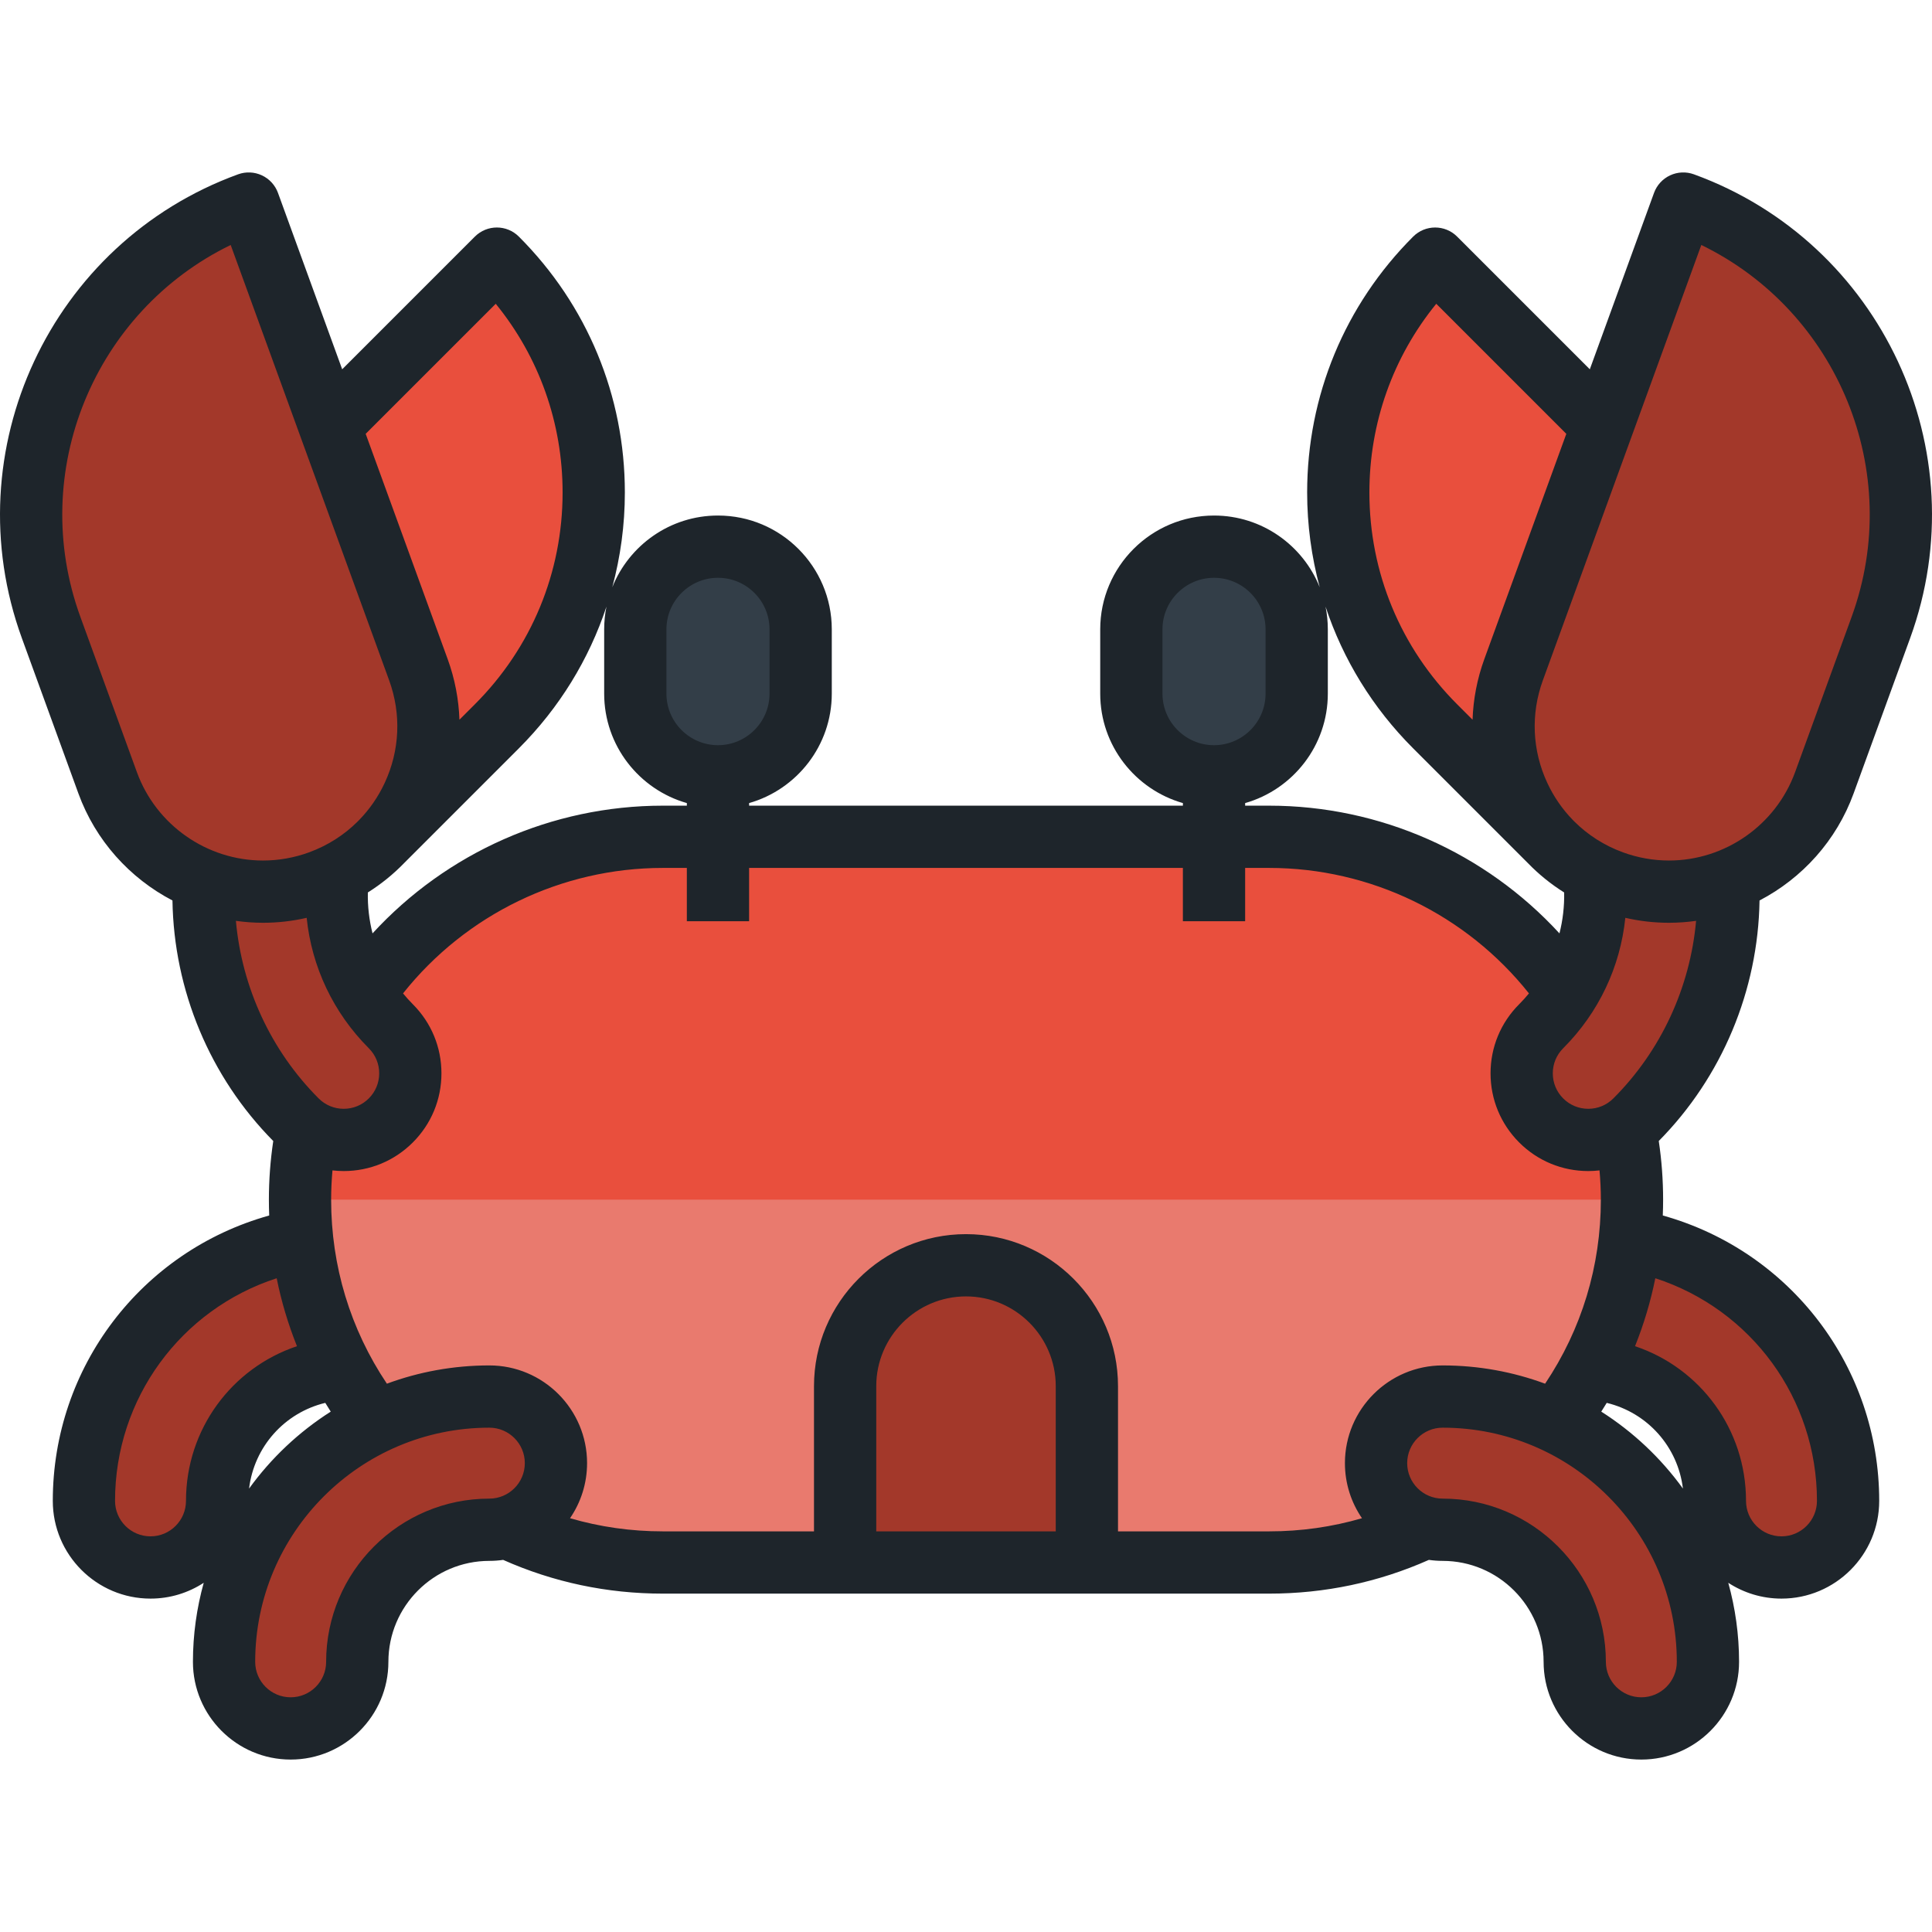 <?xml version="1.0" encoding="iso-8859-1"?>
<!-- Generator: Adobe Illustrator 19.0.0, SVG Export Plug-In . SVG Version: 6.00 Build 0)  -->
<svg version="1.1" id="Layer_1" xmlns="http://www.w3.org/2000/svg" xmlns:xlink="http://www.w3.org/1999/xlink" x="0px" y="0px"
	 viewBox="0 0 512 512" style="enable-background:new 0 0 512 512;" xml:space="preserve">
<g>
	<path style="fill:#A3382A;" d="M45.217,421.192c-9.748,0-17.65-7.902-17.65-17.65c0-38.765,31.537-70.301,70.302-70.301
		c9.748,0,17.65,7.902,17.65,17.65c0,9.748-7.902,17.65-17.65,17.65c-19.301,0-35.003,15.703-35.003,35.003
		C62.867,413.29,54.965,421.192,45.217,421.192z"/>
	<path style="fill:#A3382A;" d="M466.783,421.192c-9.748,0-17.65-7.902-17.65-17.65c0-19.301-15.703-35.003-35.003-35.003
		c-9.748,0-17.65-7.902-17.65-17.65c0-9.748,7.902-17.65,17.65-17.65c38.765,0,70.302,31.537,70.302,70.301
		C484.433,413.29,476.532,421.192,466.783,421.192z"/>
</g>
<path style="fill:#E94F3D;" d="M336.335,221.76c53.107,0,96.159,43.052,96.159,96.159s-43.052,96.159-96.159,96.159H175.665
	c-53.107,0-96.159-43.052-96.159-96.159s43.052-96.159,96.159-96.159H336.335z"/>
<g>
	<path style="fill:#333E48;" d="M212.183,183.823c0,12.1-9.81,21.91-21.91,21.91c-12.1,0-21.91-9.809-21.91-21.91v-17.04
		c0-12.101,9.809-21.91,21.91-21.91c12.099,0,21.91,9.808,21.91,21.91V183.823z"/>
	<path style="fill:#333E48;" d="M299.819,183.823c0,12.1,9.81,21.91,21.91,21.91c12.1,0,21.91-9.809,21.91-21.91v-17.04
		c0-12.101-9.809-21.91-21.91-21.91c-12.099,0-21.91,9.808-21.91,21.91V183.823z"/>
</g>
<path style="fill:#A3382A;" d="M420.908,302.094c-4.517,0-9.034-1.723-12.48-5.17c-6.893-6.892-6.893-18.066,0-24.96
	c19.141-19.142,19.141-50.288,0-69.43c-6.893-6.893-6.893-18.067,0-24.96c6.892-6.893,18.067-6.893,24.96,0
	c32.903,32.904,32.903,86.446,0,119.349C429.942,300.372,425.424,302.094,420.908,302.094z"/>
<path style="fill:#E94F3D;" d="M473.281,161.495c17.112,17.113,17.112,44.857,0,61.97c-17.113,17.113-44.859,17.113-61.971-0.001
	l-30.983-30.984c-34.227-34.226-34.227-89.714,0-123.94L473.281,161.495z"/>
<g>
	<path style="fill:#A3382A;" d="M401.119,177.477c-8.279,22.742,3.448,47.888,26.188,56.166
		c22.743,8.277,47.889-3.448,56.165-26.191l14.989-41.177c16.552-45.482-6.899-95.772-52.38-112.328L401.119,177.477z"/>
	<path style="fill:#A3382A;" d="M91.092,302.094c-4.516,0-9.034-1.723-12.48-5.17c-32.904-32.905-32.904-86.445,0-119.349
		c6.893-6.893,18.069-6.893,24.96,0c6.893,6.892,6.893,18.067,0,24.96c-19.141,19.142-19.141,50.288,0,69.43
		c6.893,6.893,6.893,18.068,0,24.96C100.127,300.372,95.61,302.094,91.092,302.094z"/>
</g>
<path style="fill:#E94F3D;" d="M38.72,161.495c-17.112,17.113-17.112,44.857,0,61.97c17.113,17.113,44.859,17.113,61.971-0.001
	l30.983-30.984c34.227-34.226,34.227-89.714,0-123.94L38.72,161.495z"/>
<path style="fill:#A3382A;" d="M110.881,177.477c8.279,22.742-3.448,47.888-26.188,56.166c-22.743,8.277-47.888-3.448-56.166-26.191
	l-14.989-41.177c-16.552-45.482,6.899-95.772,52.38-112.328L110.881,177.477z"/>
<path style="fill:#E97A6E;" d="M432.495,317.919c0,53.107-43.052,96.159-96.159,96.159h-160.67
	c-53.107,0-96.159-43.052-96.159-96.159H432.495z"/>
<g>
	<path style="fill:#A3382A;" d="M434.972,458.053c-9.748,0-17.65-7.902-17.65-17.65c0-19.301-15.703-35.003-35.003-35.003
		c-9.748,0-17.65-7.902-17.65-17.65c0-9.748,7.902-17.65,17.65-17.65c38.765,0,70.302,31.537,70.302,70.302
		C452.621,450.151,444.719,458.053,434.972,458.053z"/>
	<path style="fill:#A3382A;" d="M77.028,458.053c-9.748,0-17.65-7.902-17.65-17.65c0-38.765,31.537-70.302,70.303-70.302
		c9.748,0,17.65,7.902,17.65,17.65c0,9.748-7.902,17.65-17.65,17.65c-19.301,0-35.003,15.703-35.003,35.003
		C94.678,450.151,86.776,458.053,77.028,458.053z"/>
	<path style="fill:#A3382A;" d="M256.001,335.311c-17.692,0-32.034,14.343-32.034,32.036v46.732h64.068v-46.732
		C288.034,349.654,273.692,335.311,256.001,335.311z"/>
</g>
<path style="fill:#1E252B;" d="M491.225,210.274l14.989-41.178c18.081-49.683-7.629-104.817-57.31-122.901
	c-2.057-0.748-4.326-0.649-6.308,0.275c-1.983,0.925-3.518,2.599-4.266,4.656l-17.012,46.739l-35.157-35.157
	c-3.222-3.223-8.445-3.222-11.666,0c-18.111,18.11-28.087,42.19-28.087,67.803c0,8.604,1.152,17.026,3.333,25.116
	c-4.446-11.123-15.322-19.005-28.012-19.005c-16.63,0-30.159,13.529-30.159,30.159v17.04c0,13.769,9.279,25.405,21.91,29.003v0.684
	H198.522v-0.684c12.631-3.598,21.91-15.234,21.91-29.003v-17.04c0-16.63-13.529-30.159-30.159-30.159
	c-12.69,0-23.566,7.882-28.012,19.005c2.181-8.089,3.333-16.512,3.333-25.116c0-25.613-9.974-49.693-28.087-67.803
	c-3.222-3.223-8.445-3.222-11.666,0L90.683,97.865L73.671,51.126c-0.749-2.057-2.283-3.731-4.266-4.656
	c-1.983-0.925-4.252-1.023-6.308-0.275C13.416,64.279-12.294,119.413,5.787,169.097l14.989,41.177
	c4.542,12.479,13.612,22.458,24.928,28.362c0.368,23.827,9.925,46.769,26.71,63.747c-0.764,5.125-1.157,10.331-1.157,15.537
	c0,1.405,0.031,2.804,0.085,4.198c-33.891,9.481-57.352,40.22-57.352,75.631c0,14.28,11.619,25.899,25.899,25.899
	c5.198,0,10.038-1.544,14.099-4.191c-1.849,6.673-2.859,13.693-2.859,20.947c0,14.28,11.619,25.899,25.899,25.899
	s25.899-11.619,25.899-25.899c0-14.752,12.001-26.754,26.754-26.754c1.241,0,2.461-0.093,3.656-0.263
	c13.343,5.932,27.569,8.94,42.328,8.94h160.67c14.759,0,28.985-3.007,42.329-8.94c1.195,0.169,2.413,0.263,3.654,0.263
	c14.752,0,26.754,12.001,26.754,26.754c0,14.28,11.619,25.899,25.899,25.899c14.28,0,25.899-11.619,25.899-25.899
	c0-7.254-1.01-14.274-2.859-20.947c4.06,2.646,8.902,4.191,14.099,4.191c14.28,0,25.899-11.619,25.899-25.899
	c0-35.411-23.46-66.15-57.352-75.631c0.054-1.395,0.085-2.794,0.085-4.198c0-5.207-0.387-10.415-1.152-15.542
	c16.781-16.976,26.336-39.917,26.704-63.74C477.614,232.732,486.683,222.754,491.225,210.274z M450.866,64.92
	c36.087,17.543,53.859,60.017,39.843,98.532L475.72,204.63c-5.098,14.007-18.529,23.416-33.425,23.416h-0.003
	c-4.139,0-8.232-0.726-12.163-2.156c-4.962-1.807-9.365-4.63-12.989-8.256l0.003-0.003l-0.321-0.322
	c-2.754-2.828-5.047-6.128-6.763-9.811c-4.016-8.611-4.437-18.27-1.187-27.199L450.866,64.92z M380.624,80.505l34.466,34.467
	l-21.724,59.683c-1.908,5.243-2.937,10.657-3.123,16.077l-4.085-4.085c-14.995-14.995-23.254-34.932-23.254-56.137
	C362.906,112.079,369.144,94.607,380.624,80.505z M351.887,183.823v-17.04c0-2.062-0.209-4.077-0.606-6.024
	c4.636,13.996,12.483,26.828,23.212,37.557l30.403,30.404c2.875,2.971,6.1,5.583,9.621,7.793c0.072,3.696-0.354,7.337-1.243,10.845
	c-19.646-21.4-47.501-33.847-76.939-33.847h-6.358v-0.684C342.608,209.227,351.887,197.592,351.887,183.823z M308.068,183.823
	v-17.04c0-7.532,6.128-13.66,13.66-13.66s13.66,6.128,13.66,13.66v17.04c0,7.532-6.128,13.66-13.66,13.66
	C314.196,197.483,308.068,191.355,308.068,183.823z M176.612,166.782c0-7.532,6.128-13.66,13.66-13.66s13.66,6.128,13.66,13.66
	v17.04c0,7.532-6.128,13.66-13.66,13.66s-13.66-6.128-13.66-13.66V166.782z M182.023,212.826v0.684h-6.358
	c-29.44,0-57.292,12.447-76.939,33.846c-0.889-3.509-1.314-7.148-1.243-10.844c3.521-2.211,6.746-4.823,9.621-7.793l30.403-30.404
	c10.729-10.729,18.576-23.562,23.212-37.557c-0.396,1.947-0.606,3.962-0.606,6.024v17.04
	C160.113,197.592,169.392,209.227,182.023,212.826z M131.376,80.505c11.48,14.102,17.718,31.575,17.718,50.006
	c0,21.206-8.258,41.142-23.254,56.137l-4.085,4.084c-0.186-5.418-1.214-10.833-3.123-16.076l-21.724-59.685L131.376,80.505z
	 M36.28,204.631l-14.989-41.177c-14.016-38.517,3.756-80.99,39.843-98.534l41.995,115.379c3.25,8.928,2.829,18.588-1.187,27.199
	c-1.718,3.685-4.01,6.985-6.765,9.813l-0.32,0.321l0.003,0.003c-3.624,3.626-8.027,6.45-12.989,8.256
	c-3.933,1.431-8.025,2.157-12.163,2.157C54.812,228.048,41.379,218.638,36.28,204.631z M62.516,244.034
	c2.362,0.332,4.763,0.513,7.192,0.513c3.901,0,7.769-0.444,11.563-1.313c1.332,12.97,7.036,25.132,16.468,34.564
	c1.775,1.775,2.753,4.136,2.753,6.647c0,2.51-0.978,4.871-2.754,6.647c-1.774,1.774-4.135,2.752-6.646,2.752
	c-2.511,0-4.872-0.978-6.647-2.753C71.807,278.453,64.106,261.712,62.516,244.034z M49.288,397.748c0,5.183-4.216,9.4-9.4,9.4
	c-5.183,0-9.4-4.217-9.4-9.4c0-27.106,17.4-50.745,42.836-59.001c1.241,6.173,3.042,12.189,5.376,18.008
	C61.416,362.539,49.288,378.768,49.288,397.748z M86.203,371.775c0.471,0.779,0.955,1.551,1.446,2.319
	c-8.443,5.371-15.792,12.302-21.643,20.394C67.344,383.408,75.393,374.383,86.203,371.775z M129.681,397.15
	c-23.85,0-43.253,19.403-43.253,43.253c0,5.183-4.216,9.4-9.4,9.4c-5.184,0-9.4-4.216-9.4-9.4c0-34.216,27.837-62.053,62.054-62.053
	c5.183,0,9.4,4.216,9.4,9.4S134.865,397.15,129.681,397.15z M279.785,405.828h-47.569v-38.482c0-13.116,10.669-23.786,23.785-23.786
	c13.115,0,23.784,10.67,23.784,23.786V405.828z M360.938,402.345c-7.931,2.311-16.16,3.482-24.602,3.482h-40.052v-38.482
	c0-22.213-18.071-40.285-40.283-40.285s-40.284,18.072-40.284,40.285v38.482h-40.052c-8.442,0-16.673-1.171-24.602-3.483
	c2.848-4.159,4.517-9.184,4.517-14.594c0-14.28-11.619-25.899-25.899-25.899c-9.54,0-18.687,1.714-27.153,4.842
	c-9.676-14.438-14.774-31.17-14.774-48.775c0-2.589,0.13-5.177,0.354-7.75c0.983,0.112,1.978,0.176,2.983,0.176
	c6.919,0,13.424-2.695,18.313-7.585c4.891-4.891,7.585-11.395,7.585-18.313s-2.694-13.421-7.585-18.313
	c-0.918-0.918-1.775-1.882-2.594-2.87c16.632-20.921,41.959-33.253,68.853-33.253h6.358v14.12h16.499v-14.12h114.957v14.12h16.499
	v-14.12h6.358c26.892,0,52.22,12.334,68.853,33.253c-0.818,0.988-1.674,1.951-2.593,2.87c-4.891,4.891-7.585,11.395-7.585,18.313
	s2.694,13.421,7.584,18.312c4.89,4.892,11.395,7.586,18.314,7.586c1.004,0,1.997-0.064,2.981-0.175
	c0.224,2.574,0.356,5.16,0.356,7.75c0.001,17.606-5.097,34.337-14.773,48.775c-8.466-3.128-17.613-4.842-27.153-4.842
	c-14.28,0-25.899,11.619-25.899,25.899C356.42,393.161,358.09,398.187,360.938,402.345z M434.972,449.803
	c-5.183,0-9.4-4.216-9.4-9.4c0-23.85-19.403-43.253-43.253-43.253c-5.183,0-9.4-4.216-9.4-9.4s4.216-9.4,9.4-9.4
	c34.216,0,62.053,27.837,62.053,62.053C444.372,445.587,440.155,449.803,434.972,449.803z M424.352,374.095
	c0.493-0.768,0.976-1.54,1.446-2.319c10.809,2.608,18.858,11.632,20.195,22.71C440.144,386.395,432.794,379.466,424.352,374.095z
	 M481.512,397.748c0,5.183-4.216,9.4-9.4,9.4c-5.183,0-9.4-4.217-9.4-9.4c0.001-18.979-12.127-35.21-29.412-40.994
	c2.335-5.818,4.136-11.835,5.376-18.007C464.111,347.003,481.512,370.642,481.512,397.748z M427.554,291.092
	c-1.775,1.775-4.135,2.752-6.646,2.752s-4.872-0.978-6.647-2.753c-1.775-1.775-2.753-4.136-2.753-6.646
	c0-2.511,0.978-4.872,2.753-6.647c9.431-9.433,15.136-21.594,16.468-34.564c3.791,0.869,7.66,1.312,11.561,1.313
	c0.003,0,0.002,0,0.004,0c2.429,0,4.828-0.18,7.189-0.511C447.895,261.712,440.194,278.453,427.554,291.092z"/>
<g>
</g>
<g>
</g>
<g>
</g>
<g>
</g>
<g>
</g>
<g>
</g>
<g>
</g>
<g>
</g>
<g>
</g>
<g>
</g>
<g>
</g>
<g>
</g>
<g>
</g>
<g>
</g>
<g>
</g>
</svg>
